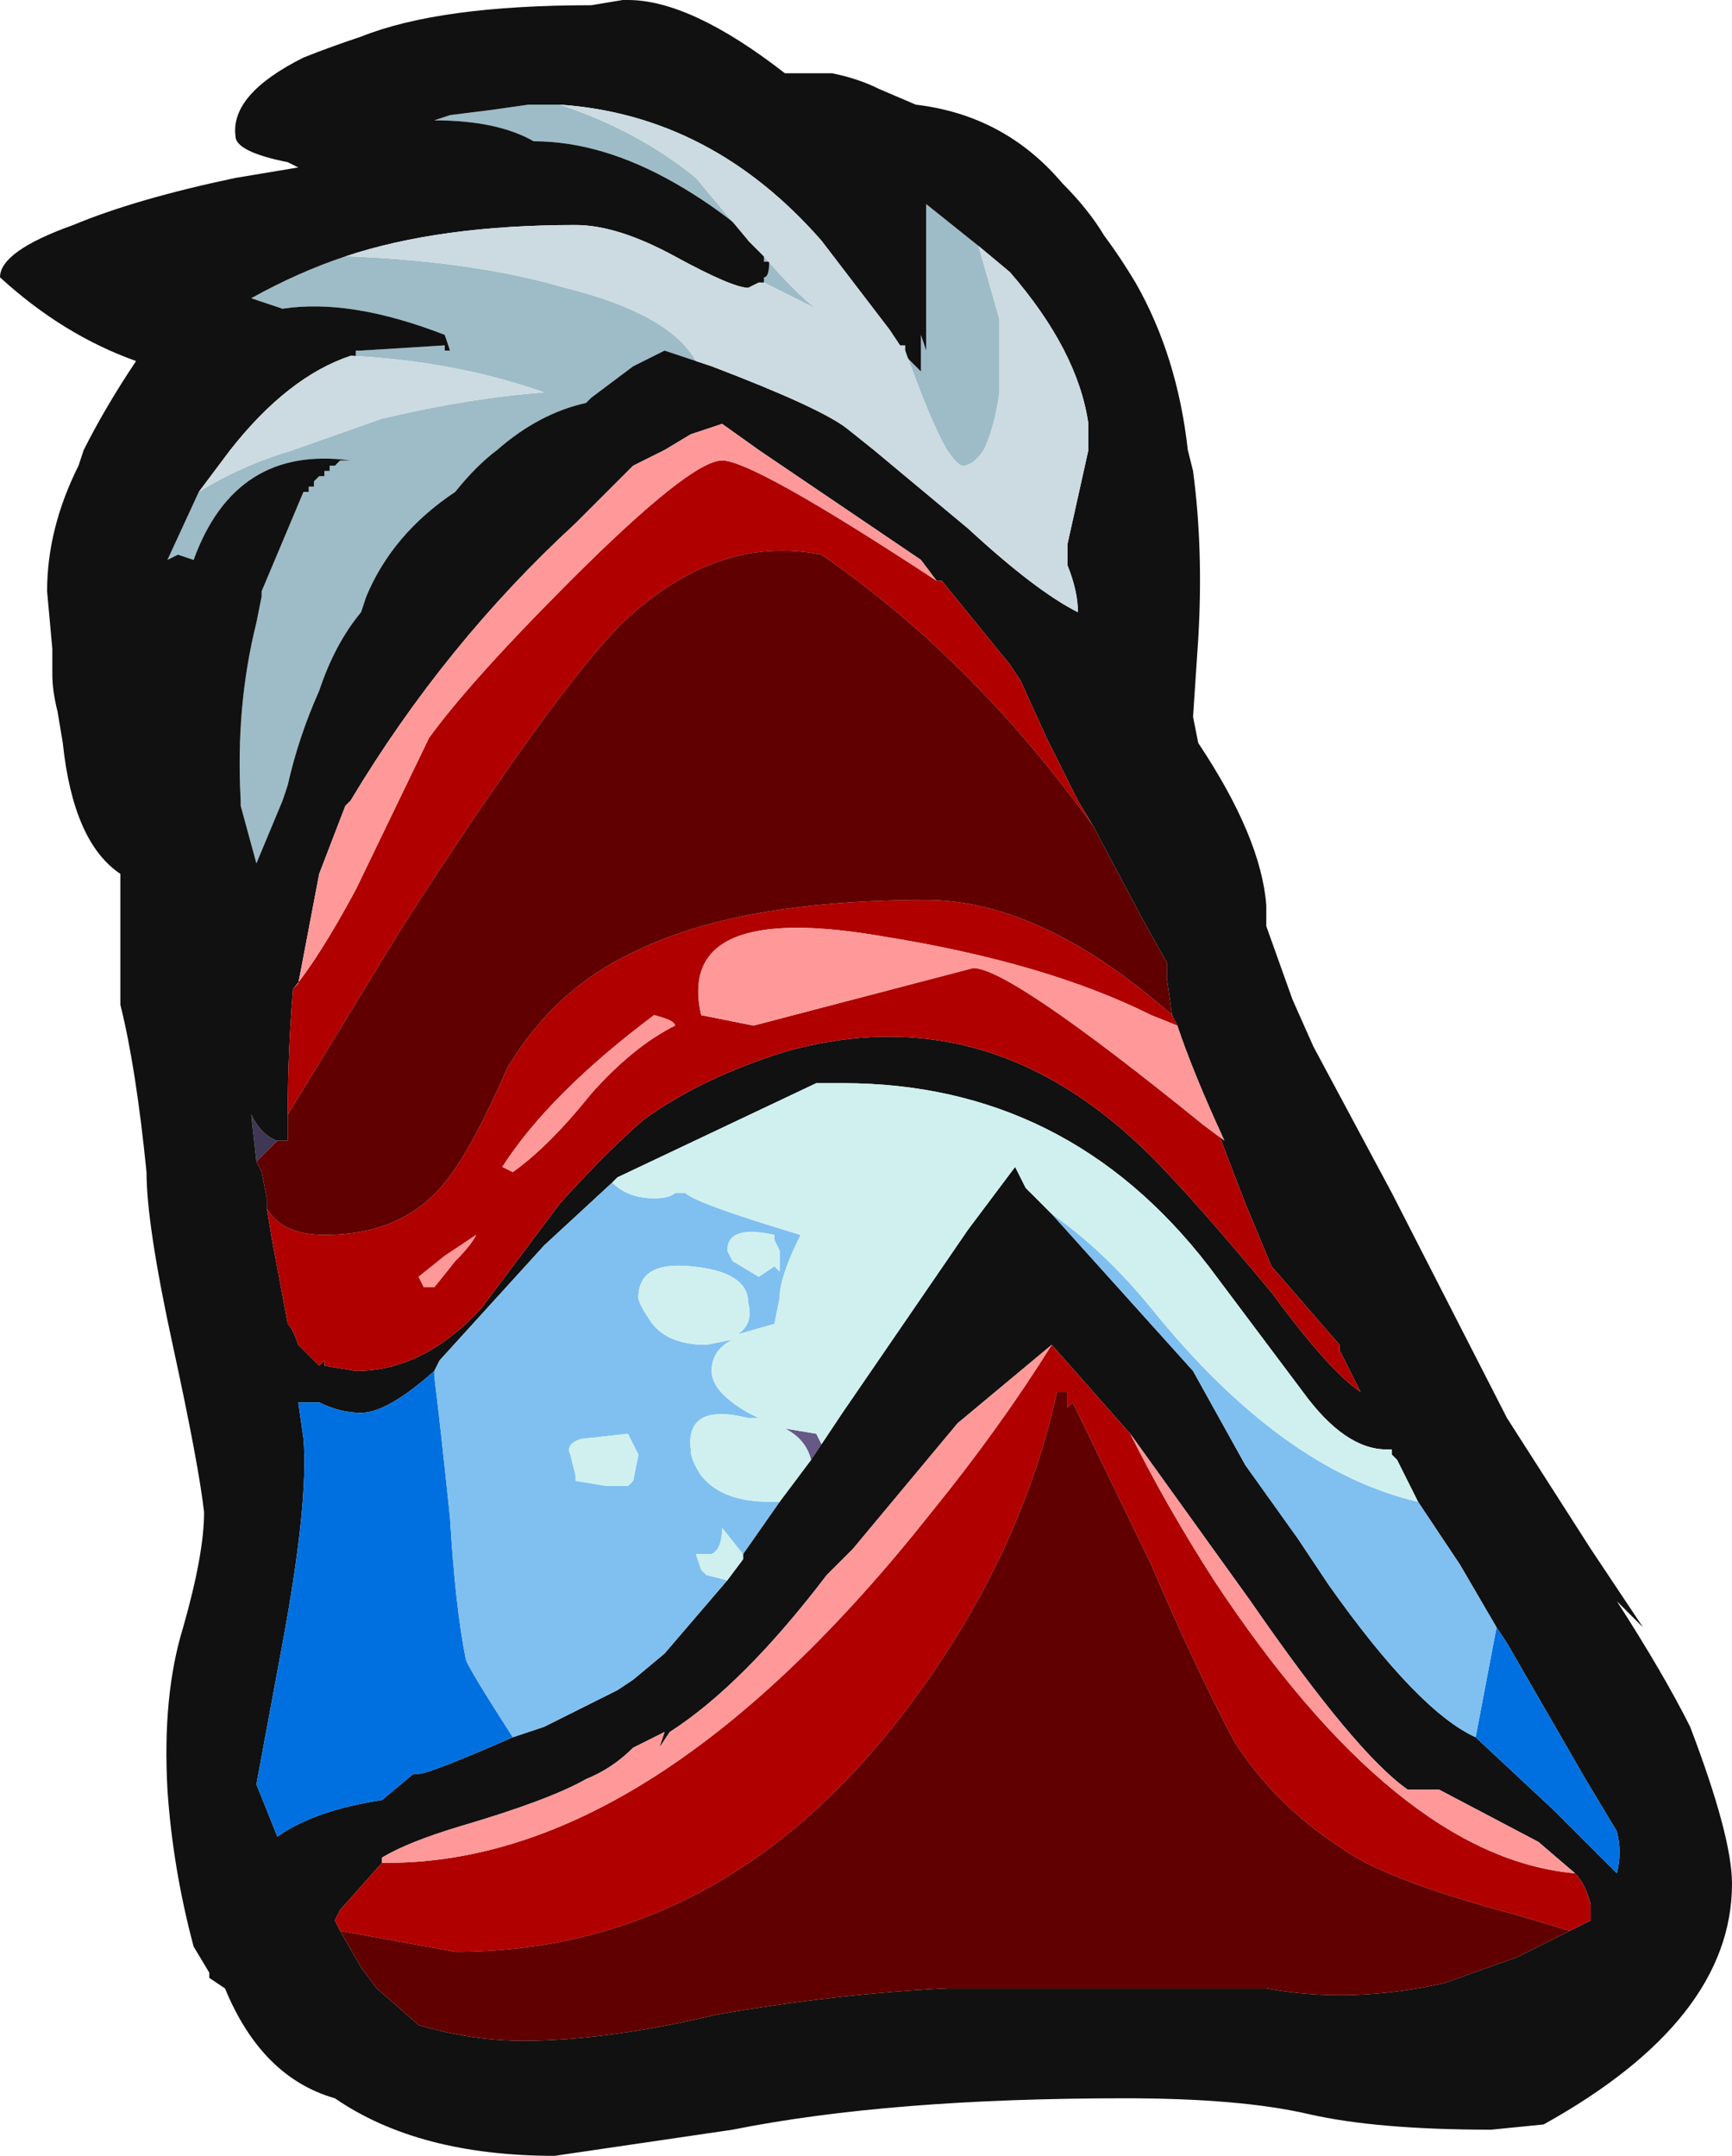 <?xml version="1.0" encoding="UTF-8" standalone="no"?>
<svg xmlns:ffdec="https://www.free-decompiler.com/flash" xmlns:xlink="http://www.w3.org/1999/xlink" ffdec:objectType="frame" height="144.2px" width="115.85px" xmlns="http://www.w3.org/2000/svg">
  <g transform="matrix(1.0, 0.0, 0.0, 1.0, 52.85, 97.3)">
    <use ffdec:characterId="1183" height="20.6" transform="matrix(7.0, 0.0, 0.0, 7.0, -52.85, -97.3)" width="16.55" xlink:href="#shape0"/>
  </g>
  <defs>
    <g id="shape0" transform="matrix(1.0, 0.0, 0.0, 1.0, 7.55, 13.9)">
      <path d="M-5.1 -2.8 L-5.15 -3.25 Q-5.05 -3.05 -4.9 -3.0 L-5.1 -2.8" fill="#3f3753" fill-rule="evenodd" stroke="none"/>
      <path d="M1.1 -10.55 L1.1 -10.5 1.25 -10.35 1.25 -10.7 1.3 -10.55 1.3 -11.95 1.8 -11.55 2.0 -10.85 Q2.0 -10.5 2.0 -10.15 1.95 -9.8 1.85 -9.6 1.75 -9.45 1.65 -9.45 1.6 -9.45 1.5 -9.6 1.35 -9.85 1.1 -10.55 L1.1 -10.6 1.05 -10.6 1.1 -10.55 M-0.9 -10.45 L-1.2 -10.55 -1.5 -10.4 -1.9 -10.1 -1.95 -10.05 Q-2.4 -9.95 -2.8 -9.6 -3.0 -9.45 -3.2 -9.2 -3.8 -8.8 -4.05 -8.2 L-4.1 -8.05 Q-4.35 -7.75 -4.5 -7.3 -4.7 -6.85 -4.8 -6.4 L-4.85 -6.25 -5.1 -5.65 -5.25 -6.2 -5.25 -6.25 Q-5.3 -7.15 -5.1 -7.95 L-5.05 -8.2 -5.05 -8.25 -4.65 -9.2 -4.6 -9.2 -4.6 -9.25 -4.55 -9.25 -4.55 -9.3 -4.5 -9.35 -4.45 -9.35 -4.45 -9.4 -4.4 -9.4 -4.4 -9.45 -4.35 -9.45 -4.3 -9.5 -4.2 -9.5 Q-5.3 -9.65 -5.7 -8.55 L-5.85 -8.6 -5.95 -8.55 -5.65 -9.2 Q-5.25 -9.45 -4.75 -9.6 L-3.9 -9.9 Q-3.05 -10.1 -2.35 -10.15 -3.2 -10.45 -4.2 -10.5 L-4.15 -10.5 -4.15 -10.55 -4.1 -10.55 -3.3 -10.6 -3.3 -10.55 -3.25 -10.55 -3.3 -10.7 Q-4.2 -11.05 -4.85 -10.95 L-5.15 -11.05 Q-4.7 -11.3 -4.25 -11.45 L-4.2 -11.45 Q-3.0 -11.4 -2.15 -11.15 -1.15 -10.9 -0.9 -10.45 M-0.25 -11.2 L-0.25 -11.25 Q-0.2 -11.25 -0.2 -11.4 L-0.25 -11.4 -0.25 -11.45 Q0.05 -11.1 0.25 -10.95 L-0.25 -11.2 M-0.4 -11.6 L-0.45 -11.7 Q-0.75 -11.95 -1.1 -12.15 -1.8 -12.55 -2.45 -12.55 -2.8 -12.75 -3.4 -12.75 L-3.25 -12.8 -2.85 -12.85 -2.5 -12.9 -2.2 -12.9 Q-1.45 -12.65 -0.9 -12.2 L-0.4 -11.6" fill="#9ebcc7" fill-rule="evenodd" stroke="none"/>
      <path d="M0.2 0.05 Q0.15 -0.15 -0.05 -0.25 L0.25 -0.2 0.3 -0.1 0.2 0.05" fill="#665986" fill-rule="evenodd" stroke="none"/>
      <path d="M3.3 -11.2 Q3.7 -10.5 3.8 -9.6 L3.85 -9.4 Q3.95 -8.65 3.9 -7.8 L3.85 -7.05 3.9 -6.8 Q4.5 -5.9 4.55 -5.25 L4.55 -5.05 4.8 -4.35 5.0 -3.9 5.75 -2.5 6.85 -0.35 7.65 0.9 8.15 1.65 7.9 1.4 Q8.35 2.1 8.6 2.6 9.0 3.65 9.0 4.1 9.0 5.4 7.2 6.4 L6.7 6.45 Q5.6 6.45 4.95 6.3 4.3 6.15 3.2 6.15 0.95 6.15 -0.55 6.45 L-2.25 6.7 Q-3.55 6.7 -4.35 6.15 -5.05 5.95 -5.4 5.1 L-5.55 5.0 -5.55 4.95 -5.7 4.7 Q-5.9 3.95 -5.95 3.2 -6.0 2.3 -5.8 1.65 -5.6 0.95 -5.6 0.55 -5.65 0.1 -5.9 -1.05 -6.15 -2.2 -6.15 -2.7 -6.25 -3.7 -6.4 -4.3 L-6.4 -5.55 Q-6.85 -5.85 -6.95 -6.8 L-7.0 -7.1 Q-7.05 -7.3 -7.05 -7.45 L-7.05 -7.7 -7.1 -8.25 Q-7.1 -8.85 -6.8 -9.45 L-6.75 -9.6 Q-6.55 -10.0 -6.25 -10.45 -6.95 -10.7 -7.55 -11.25 -7.55 -11.5 -6.85 -11.75 -6.25 -12.0 -5.3 -12.2 L-4.7 -12.3 -4.8 -12.35 Q-5.3 -12.45 -5.3 -12.6 -5.35 -13.0 -4.65 -13.35 -4.4 -13.45 -4.1 -13.55 -3.35 -13.85 -1.9 -13.85 L-1.6 -13.9 -1.55 -13.9 Q-0.95 -13.9 -0.05 -13.2 L0.4 -13.2 Q0.65 -13.15 0.85 -13.05 L1.2 -12.9 Q2.05 -12.8 2.6 -12.15 2.85 -11.9 3.0 -11.65 3.15 -11.45 3.3 -11.2 M1.8 -11.55 L1.3 -11.95 1.3 -10.55 1.25 -10.7 1.25 -10.35 1.1 -10.5 1.1 -10.55 1.05 -10.6 0.95 -10.75 0.3 -11.6 Q-0.75 -12.8 -2.2 -12.9 L-2.5 -12.9 -2.85 -12.85 -3.25 -12.8 -3.4 -12.75 Q-2.8 -12.75 -2.45 -12.55 -1.8 -12.55 -1.1 -12.15 -0.75 -11.95 -0.45 -11.7 L-0.4 -11.6 -0.25 -11.45 -0.25 -11.4 -0.2 -11.4 Q-0.2 -11.25 -0.25 -11.25 L-0.25 -11.2 -0.3 -11.2 -0.4 -11.15 Q-0.55 -11.15 -1.1 -11.45 -1.65 -11.75 -2.05 -11.75 -3.35 -11.75 -4.25 -11.45 -4.7 -11.3 -5.15 -11.05 L-4.85 -10.95 Q-4.2 -11.05 -3.3 -10.7 L-3.25 -10.55 -3.3 -10.55 -3.3 -10.6 -4.1 -10.55 -4.15 -10.55 -4.15 -10.5 -4.2 -10.5 Q-4.8 -10.3 -5.35 -9.6 L-5.65 -9.2 -5.95 -8.55 -5.85 -8.6 -5.7 -8.55 Q-5.3 -9.65 -4.2 -9.5 L-4.3 -9.5 -4.35 -9.45 -4.4 -9.45 -4.4 -9.4 -4.45 -9.4 -4.45 -9.35 -4.5 -9.35 -4.55 -9.3 -4.55 -9.25 -4.6 -9.25 -4.6 -9.2 -4.65 -9.2 -5.05 -8.25 -5.05 -8.2 -5.1 -7.95 Q-5.3 -7.15 -5.25 -6.25 L-5.25 -6.2 -5.1 -5.65 -4.85 -6.25 -4.8 -6.4 Q-4.7 -6.85 -4.5 -7.3 -4.35 -7.75 -4.1 -8.05 L-4.05 -8.2 Q-3.8 -8.8 -3.2 -9.2 -3.0 -9.45 -2.8 -9.6 -2.4 -9.95 -1.95 -10.05 L-1.9 -10.1 -1.5 -10.4 -1.2 -10.55 -0.9 -10.45 -0.75 -10.4 Q0.3 -10.0 0.55 -9.8 L0.8 -9.6 1.7 -8.85 Q2.35 -8.25 2.75 -8.05 2.75 -8.25 2.65 -8.5 L2.65 -8.7 2.85 -9.6 2.85 -9.85 Q2.75 -10.55 2.1 -11.3 L1.8 -11.55 M2.9 -6.0 L2.75 -6.25 2.45 -6.85 2.2 -7.4 2.1 -7.55 1.45 -8.35 1.4 -8.35 1.25 -8.55 -0.3 -9.6 -0.65 -9.85 -0.95 -9.75 -1.2 -9.6 -1.5 -9.45 -2.05 -8.9 Q-3.3 -7.75 -4.2 -6.25 L-4.25 -6.2 -4.5 -5.55 -4.7 -4.5 -4.75 -4.45 Q-4.8 -3.85 -4.8 -3.25 L-4.8 -3.0 -4.9 -3.0 Q-5.05 -3.05 -5.15 -3.25 L-5.1 -2.8 -5.05 -2.7 -5.0 -2.45 -5.0 -2.35 -4.95 -2.05 -4.8 -1.25 Q-4.75 -1.2 -4.7 -1.05 -4.6 -0.95 -4.5 -0.85 L-4.45 -0.9 -4.45 -0.85 -4.15 -0.8 Q-3.5 -0.8 -2.95 -1.4 L-2.2 -2.4 Q-1.75 -2.9 -1.4 -3.2 -0.85 -3.6 -0.05 -3.85 1.9 -4.4 3.45 -2.85 3.85 -2.45 4.6 -1.55 5.15 -0.8 5.45 -0.6 L5.25 -1.0 5.25 -1.05 4.6 -1.8 4.35 -2.4 4.1 -3.05 4.15 -3.0 Q3.85 -3.65 3.7 -4.1 L3.65 -4.2 3.6 -4.55 3.6 -4.7 3.35 -5.15 2.9 -6.0 M6.0 0.45 L5.8 0.05 5.75 0.0 5.75 -0.05 5.7 -0.05 Q5.3 -0.05 4.9 -0.6 L4.0 -1.8 Q2.65 -3.55 0.5 -3.55 L0.25 -3.55 -1.65 -2.65 -1.7 -2.6 -2.35 -2.0 -3.35 -0.9 -3.4 -0.8 Q-3.85 -0.4 -4.1 -0.4 -4.3 -0.4 -4.5 -0.5 L-4.7 -0.5 -4.65 -0.15 Q-4.6 0.45 -4.85 1.8 L-5.1 3.15 -4.9 3.65 Q-4.55 3.4 -3.9 3.3 L-3.6 3.05 -3.55 3.05 Q-3.45 3.05 -2.65 2.7 L-2.35 2.6 -1.65 2.25 -1.5 2.15 -1.2 1.9 -0.6 1.2 -0.45 1.0 -0.45 0.95 -0.1 0.45 0.2 0.05 0.3 -0.1 0.5 -0.4 1.7 -2.15 2.15 -2.75 2.25 -2.55 2.5 -2.3 3.85 -0.8 4.35 0.1 4.85 0.8 5.15 1.25 Q6.0 2.45 6.55 2.7 L7.3 3.4 7.9 4.0 Q7.95 3.8 7.9 3.6 L7.6 3.1 6.85 1.8 6.75 1.65 6.4 1.05 6.0 0.45 M2.5 -1.05 L1.6 -0.3 0.6 0.9 0.35 1.15 Q-0.45 2.2 -1.15 2.65 L-1.25 2.8 -1.2 2.65 -1.5 2.8 Q-1.7 3.0 -1.95 3.1 -2.3 3.3 -3.15 3.55 -3.65 3.7 -3.9 3.85 L-3.9 3.9 -4.3 4.35 -4.35 4.45 -4.3 4.55 -4.1 4.9 -3.95 5.1 -3.55 5.45 Q-3.05 5.6 -2.55 5.6 -1.75 5.6 -0.7 5.35 0.45 5.15 1.5 5.1 L4.55 5.1 Q5.35 5.25 6.25 5.05 L6.95 4.8 Q7.15 4.7 7.35 4.6 L7.45 4.55 7.65 4.45 7.65 4.3 Q7.6 4.1 7.5 4.0 L7.15 3.7 6.2 3.2 5.9 3.2 Q5.4 2.85 4.4 1.4 L3.25 -0.2 2.5 -1.05" fill="#111111" fill-rule="evenodd" stroke="none"/>
      <path d="M6.75 1.65 L6.85 1.8 7.6 3.1 7.9 3.6 Q7.95 3.8 7.9 4.0 L7.3 3.4 6.55 2.7 6.75 1.65 M-2.65 2.7 Q-3.45 3.05 -3.55 3.05 L-3.6 3.05 -3.9 3.3 Q-4.55 3.4 -4.9 3.65 L-5.1 3.15 -4.85 1.8 Q-4.6 0.45 -4.65 -0.15 L-4.7 -0.5 -4.5 -0.5 Q-4.3 -0.4 -4.1 -0.4 -3.85 -0.4 -3.4 -0.8 L-3.4 -0.75 Q-3.35 -0.35 -3.25 0.6 -3.2 1.45 -3.1 1.95 -3.1 2.0 -2.65 2.7" fill="#0070e0" fill-rule="evenodd" stroke="none"/>
      <path d="M-1.7 -2.6 Q-1.55 -2.45 -1.3 -2.45 -1.15 -2.45 -1.1 -2.5 L-1.0 -2.5 Q-0.9 -2.4 0.1 -2.1 -0.1 -1.7 -0.1 -1.5 L-0.15 -1.25 -0.5 -1.15 Q-0.35 -1.25 -0.4 -1.45 -0.4 -1.75 -0.95 -1.8 -1.45 -1.85 -1.45 -1.5 -1.45 -1.45 -1.35 -1.3 -1.2 -1.05 -0.8 -1.05 L-0.55 -1.1 Q-0.75 -1.0 -0.75 -0.8 -0.75 -0.6 -0.4 -0.4 L-0.3 -0.35 -0.4 -0.35 Q-1.0 -0.5 -0.95 -0.05 -0.95 0.05 -0.85 0.2 -0.65 0.45 -0.2 0.45 L-0.1 0.45 -0.45 0.95 -0.65 0.7 Q-0.65 0.9 -0.75 0.95 L-0.9 0.95 -0.85 1.1 -0.8 1.15 -0.6 1.2 -1.2 1.9 -1.5 2.15 -1.65 2.25 -2.35 2.6 -2.65 2.7 Q-3.1 2.0 -3.1 1.95 -3.2 1.45 -3.25 0.6 -3.35 -0.35 -3.4 -0.75 L-3.4 -0.8 -3.35 -0.9 -2.35 -2.0 -1.7 -2.6 M2.5 -2.3 Q3.0 -1.95 3.45 -1.4 4.7 0.15 6.0 0.45 L6.4 1.05 6.75 1.65 6.55 2.7 Q6.0 2.45 5.15 1.25 L4.85 0.8 4.35 0.1 3.85 -0.8 2.5 -2.3 M-1.55 -0.2 L-2.0 -0.15 Q-2.15 -0.1 -2.1 0.0 L-2.05 0.2 -2.05 0.25 -1.75 0.3 -1.55 0.3 -1.5 0.25 -1.45 0.0 -1.55 -0.2 M-0.15 -1.8 L-0.1 -1.75 -0.1 -1.95 -0.15 -2.05 -0.15 -2.1 Q-0.6 -2.2 -0.6 -1.95 L-0.55 -1.85 -0.3 -1.7 -0.15 -1.8" fill="#80c0f0" fill-rule="evenodd" stroke="none"/>
      <path d="M1.1 -10.55 Q1.35 -9.85 1.5 -9.6 1.6 -9.45 1.65 -9.45 1.75 -9.45 1.85 -9.6 1.95 -9.8 2.0 -10.15 2.0 -10.5 2.0 -10.85 L1.8 -11.55 2.1 -11.3 Q2.75 -10.55 2.85 -9.85 L2.85 -9.6 2.65 -8.7 2.65 -8.5 Q2.75 -8.25 2.75 -8.05 2.35 -8.25 1.7 -8.85 L0.8 -9.6 0.55 -9.8 Q0.3 -10.0 -0.75 -10.4 L-0.9 -10.45 Q-1.15 -10.9 -2.15 -11.15 -3.0 -11.4 -4.2 -11.45 L-4.25 -11.45 Q-3.35 -11.75 -2.05 -11.75 -1.65 -11.75 -1.1 -11.45 -0.55 -11.15 -0.4 -11.15 L-0.3 -11.2 -0.25 -11.2 0.25 -10.95 Q0.05 -11.1 -0.25 -11.45 L-0.4 -11.6 -0.9 -12.2 Q-1.45 -12.65 -2.2 -12.9 -0.75 -12.8 0.3 -11.6 L0.95 -10.75 1.05 -10.6 1.1 -10.6 1.1 -10.55 M-5.65 -9.2 L-5.35 -9.6 Q-4.8 -10.3 -4.2 -10.5 -3.2 -10.45 -2.35 -10.15 -3.05 -10.1 -3.9 -9.9 L-4.75 -9.6 Q-5.25 -9.45 -5.65 -9.2" fill="#ccdbe1" fill-rule="evenodd" stroke="none"/>
      <path d="M1.4 -8.35 L1.45 -8.35 2.1 -7.55 2.2 -7.4 2.45 -6.85 2.75 -6.25 2.9 -6.0 Q1.75 -7.6 0.3 -8.6 -0.7 -8.8 -1.6 -7.95 -2.25 -7.3 -3.7 -5.05 L-4.8 -3.25 Q-4.8 -3.85 -4.75 -4.45 -4.5 -4.75 -4.15 -5.4 L-3.45 -6.85 Q-3.05 -7.4 -2.1 -8.35 -0.95 -9.5 -0.65 -9.5 -0.35 -9.5 1.4 -8.35 M3.65 -4.2 L3.7 -4.1 3.45 -4.2 Q2.45 -4.7 0.9 -4.95 -1.1 -5.3 -0.85 -4.2 L-0.35 -4.1 1.75 -4.65 Q2.1 -4.65 3.95 -3.15 L4.15 -3.0 4.1 -3.05 4.35 -2.4 4.6 -1.8 5.25 -1.05 5.25 -1.0 5.45 -0.6 Q5.15 -0.8 4.6 -1.55 3.85 -2.45 3.45 -2.85 1.9 -4.4 -0.05 -3.85 -0.85 -3.6 -1.4 -3.2 -1.75 -2.9 -2.2 -2.4 L-2.95 -1.4 Q-3.5 -0.8 -4.15 -0.8 L-4.45 -0.85 -4.45 -0.9 -4.5 -0.85 Q-4.6 -0.95 -4.7 -1.05 -4.75 -1.2 -4.8 -1.25 L-4.95 -2.05 -5.0 -2.35 Q-4.85 -2.1 -4.45 -2.1 -3.7 -2.1 -3.3 -2.6 -3.05 -2.9 -2.7 -3.7 -2.25 -4.45 -1.5 -4.8 -0.5 -5.3 1.3 -5.3 2.4 -5.3 3.65 -4.2 M-3.9 3.9 L-3.85 3.9 Q-1.3 3.9 1.35 0.55 2.0 -0.25 2.5 -1.05 L3.25 -0.2 Q3.6 0.5 4.05 1.2 5.8 3.85 7.5 4.0 7.6 4.1 7.65 4.3 L7.65 4.45 7.45 4.55 6.95 4.4 Q6.0 4.15 5.5 3.9 4.7 3.45 4.25 2.75 3.9 2.1 3.45 1.05 L2.7 -0.5 2.65 -0.45 2.65 -0.6 2.55 -0.6 Q2.2 1.0 1.1 2.45 -0.65 4.75 -3.2 4.75 L-4.3 4.55 -4.35 4.45 -4.3 4.35 -3.9 3.9 M-3.0 -2.1 L-3.3 -1.9 -3.55 -1.7 -3.5 -1.6 -3.4 -1.6 -3.2 -1.85 Q-3.05 -2.0 -3.0 -2.1 M-1.1 -4.1 Q-1.1 -4.15 -1.3 -4.2 -2.3 -3.45 -2.75 -2.75 L-2.65 -2.7 Q-2.3 -2.95 -1.9 -3.45 -1.5 -3.9 -1.1 -4.1" fill="#b00000" fill-rule="evenodd" stroke="none"/>
      <path d="M-4.8 -3.25 L-3.7 -5.05 Q-2.25 -7.3 -1.6 -7.95 -0.7 -8.8 0.3 -8.6 1.75 -7.6 2.9 -6.0 L3.35 -5.15 3.6 -4.7 3.6 -4.55 3.65 -4.2 Q2.4 -5.3 1.3 -5.3 -0.5 -5.3 -1.5 -4.8 -2.25 -4.45 -2.7 -3.7 -3.05 -2.9 -3.3 -2.6 -3.7 -2.1 -4.45 -2.1 -4.85 -2.1 -5.0 -2.35 L-5.0 -2.45 -5.05 -2.7 -5.1 -2.8 -4.9 -3.0 -4.8 -3.0 -4.8 -3.25 M7.45 4.55 L7.35 4.6 Q7.15 4.7 6.95 4.8 L6.25 5.05 Q5.35 5.25 4.55 5.1 L1.5 5.1 Q0.45 5.15 -0.7 5.35 -1.75 5.6 -2.55 5.6 -3.05 5.6 -3.55 5.45 L-3.95 5.1 -4.1 4.9 -4.3 4.55 -3.2 4.75 Q-0.65 4.75 1.1 2.45 2.2 1.0 2.55 -0.6 L2.65 -0.6 2.65 -0.45 2.7 -0.5 3.45 1.05 Q3.9 2.1 4.25 2.75 4.7 3.45 5.5 3.9 6.0 4.15 6.95 4.4 L7.45 4.55" fill="#600000" fill-rule="evenodd" stroke="none"/>
      <path d="M-1.7 -2.6 L-1.65 -2.65 0.25 -3.55 0.5 -3.55 Q2.65 -3.55 4.0 -1.8 L4.9 -0.6 Q5.3 -0.05 5.7 -0.05 L5.75 -0.05 5.75 0.0 5.8 0.05 6.0 0.45 Q4.7 0.15 3.45 -1.4 3.0 -1.95 2.5 -2.3 L2.25 -2.55 2.15 -2.75 1.7 -2.15 0.5 -0.4 0.3 -0.1 0.25 -0.2 -0.05 -0.25 Q0.15 -0.15 0.2 0.05 L-0.1 0.45 -0.2 0.45 Q-0.65 0.45 -0.85 0.2 -0.95 0.05 -0.95 -0.05 -1.0 -0.5 -0.4 -0.35 L-0.3 -0.35 -0.4 -0.4 Q-0.75 -0.6 -0.75 -0.8 -0.75 -1.0 -0.55 -1.1 L-0.8 -1.05 Q-1.2 -1.05 -1.35 -1.3 -1.45 -1.45 -1.45 -1.5 -1.45 -1.85 -0.95 -1.8 -0.4 -1.75 -0.4 -1.45 -0.35 -1.25 -0.5 -1.15 L-0.15 -1.25 -0.1 -1.5 Q-0.1 -1.7 0.1 -2.1 -0.9 -2.4 -1.0 -2.5 L-1.1 -2.5 Q-1.15 -2.45 -1.3 -2.45 -1.55 -2.45 -1.7 -2.6 M-0.6 1.2 L-0.8 1.15 -0.85 1.1 -0.9 0.95 -0.75 0.95 Q-0.65 0.9 -0.65 0.7 L-0.45 0.95 -0.45 1.0 -0.6 1.2 M-0.15 -1.8 L-0.3 -1.7 -0.55 -1.85 -0.6 -1.95 Q-0.6 -2.2 -0.15 -2.1 L-0.15 -2.05 -0.1 -1.95 -0.1 -1.75 -0.15 -1.8 M-1.55 -0.2 L-1.45 0.0 -1.5 0.25 -1.55 0.3 -1.75 0.3 -2.05 0.25 -2.05 0.2 -2.1 0.0 Q-2.15 -0.1 -2.0 -0.15 L-1.55 -0.2" fill="#d0f0f0" fill-rule="evenodd" stroke="none"/>
      <path d="M1.4 -8.35 Q-0.35 -9.5 -0.65 -9.5 -0.95 -9.5 -2.1 -8.35 -3.05 -7.4 -3.45 -6.85 L-4.15 -5.4 Q-4.5 -4.75 -4.75 -4.45 L-4.7 -4.5 -4.5 -5.55 -4.25 -6.2 -4.2 -6.25 Q-3.3 -7.75 -2.05 -8.9 L-1.5 -9.45 -1.2 -9.6 -0.95 -9.75 -0.65 -9.85 -0.3 -9.6 1.25 -8.55 1.4 -8.35 M3.7 -4.1 Q3.85 -3.65 4.15 -3.0 L3.95 -3.15 Q2.1 -4.65 1.75 -4.65 L-0.35 -4.1 -0.85 -4.2 Q-1.1 -5.3 0.9 -4.95 2.45 -4.7 3.45 -4.2 L3.7 -4.1 M-3.9 3.9 L-3.9 3.85 Q-3.65 3.7 -3.15 3.55 -2.3 3.3 -1.95 3.1 -1.7 3.0 -1.5 2.8 L-1.2 2.65 -1.25 2.8 -1.15 2.65 Q-0.45 2.2 0.35 1.15 L0.6 0.9 1.6 -0.3 2.5 -1.05 Q2.0 -0.25 1.35 0.55 -1.3 3.9 -3.85 3.9 L-3.9 3.9 M3.25 -0.2 L4.4 1.4 Q5.4 2.85 5.9 3.2 L6.2 3.2 7.15 3.7 7.5 4.0 Q5.8 3.85 4.05 1.2 3.6 0.5 3.25 -0.2 M-1.1 -4.1 Q-1.5 -3.9 -1.9 -3.45 -2.3 -2.95 -2.65 -2.7 L-2.75 -2.75 Q-2.3 -3.45 -1.3 -4.2 -1.1 -4.15 -1.1 -4.1 M-3.0 -2.1 Q-3.05 -2.0 -3.2 -1.85 L-3.4 -1.6 -3.5 -1.6 -3.55 -1.7 -3.3 -1.9 -3.0 -2.1" fill="#ff9999" fill-rule="evenodd" stroke="none"/>
    </g>
  </defs>
</svg>
